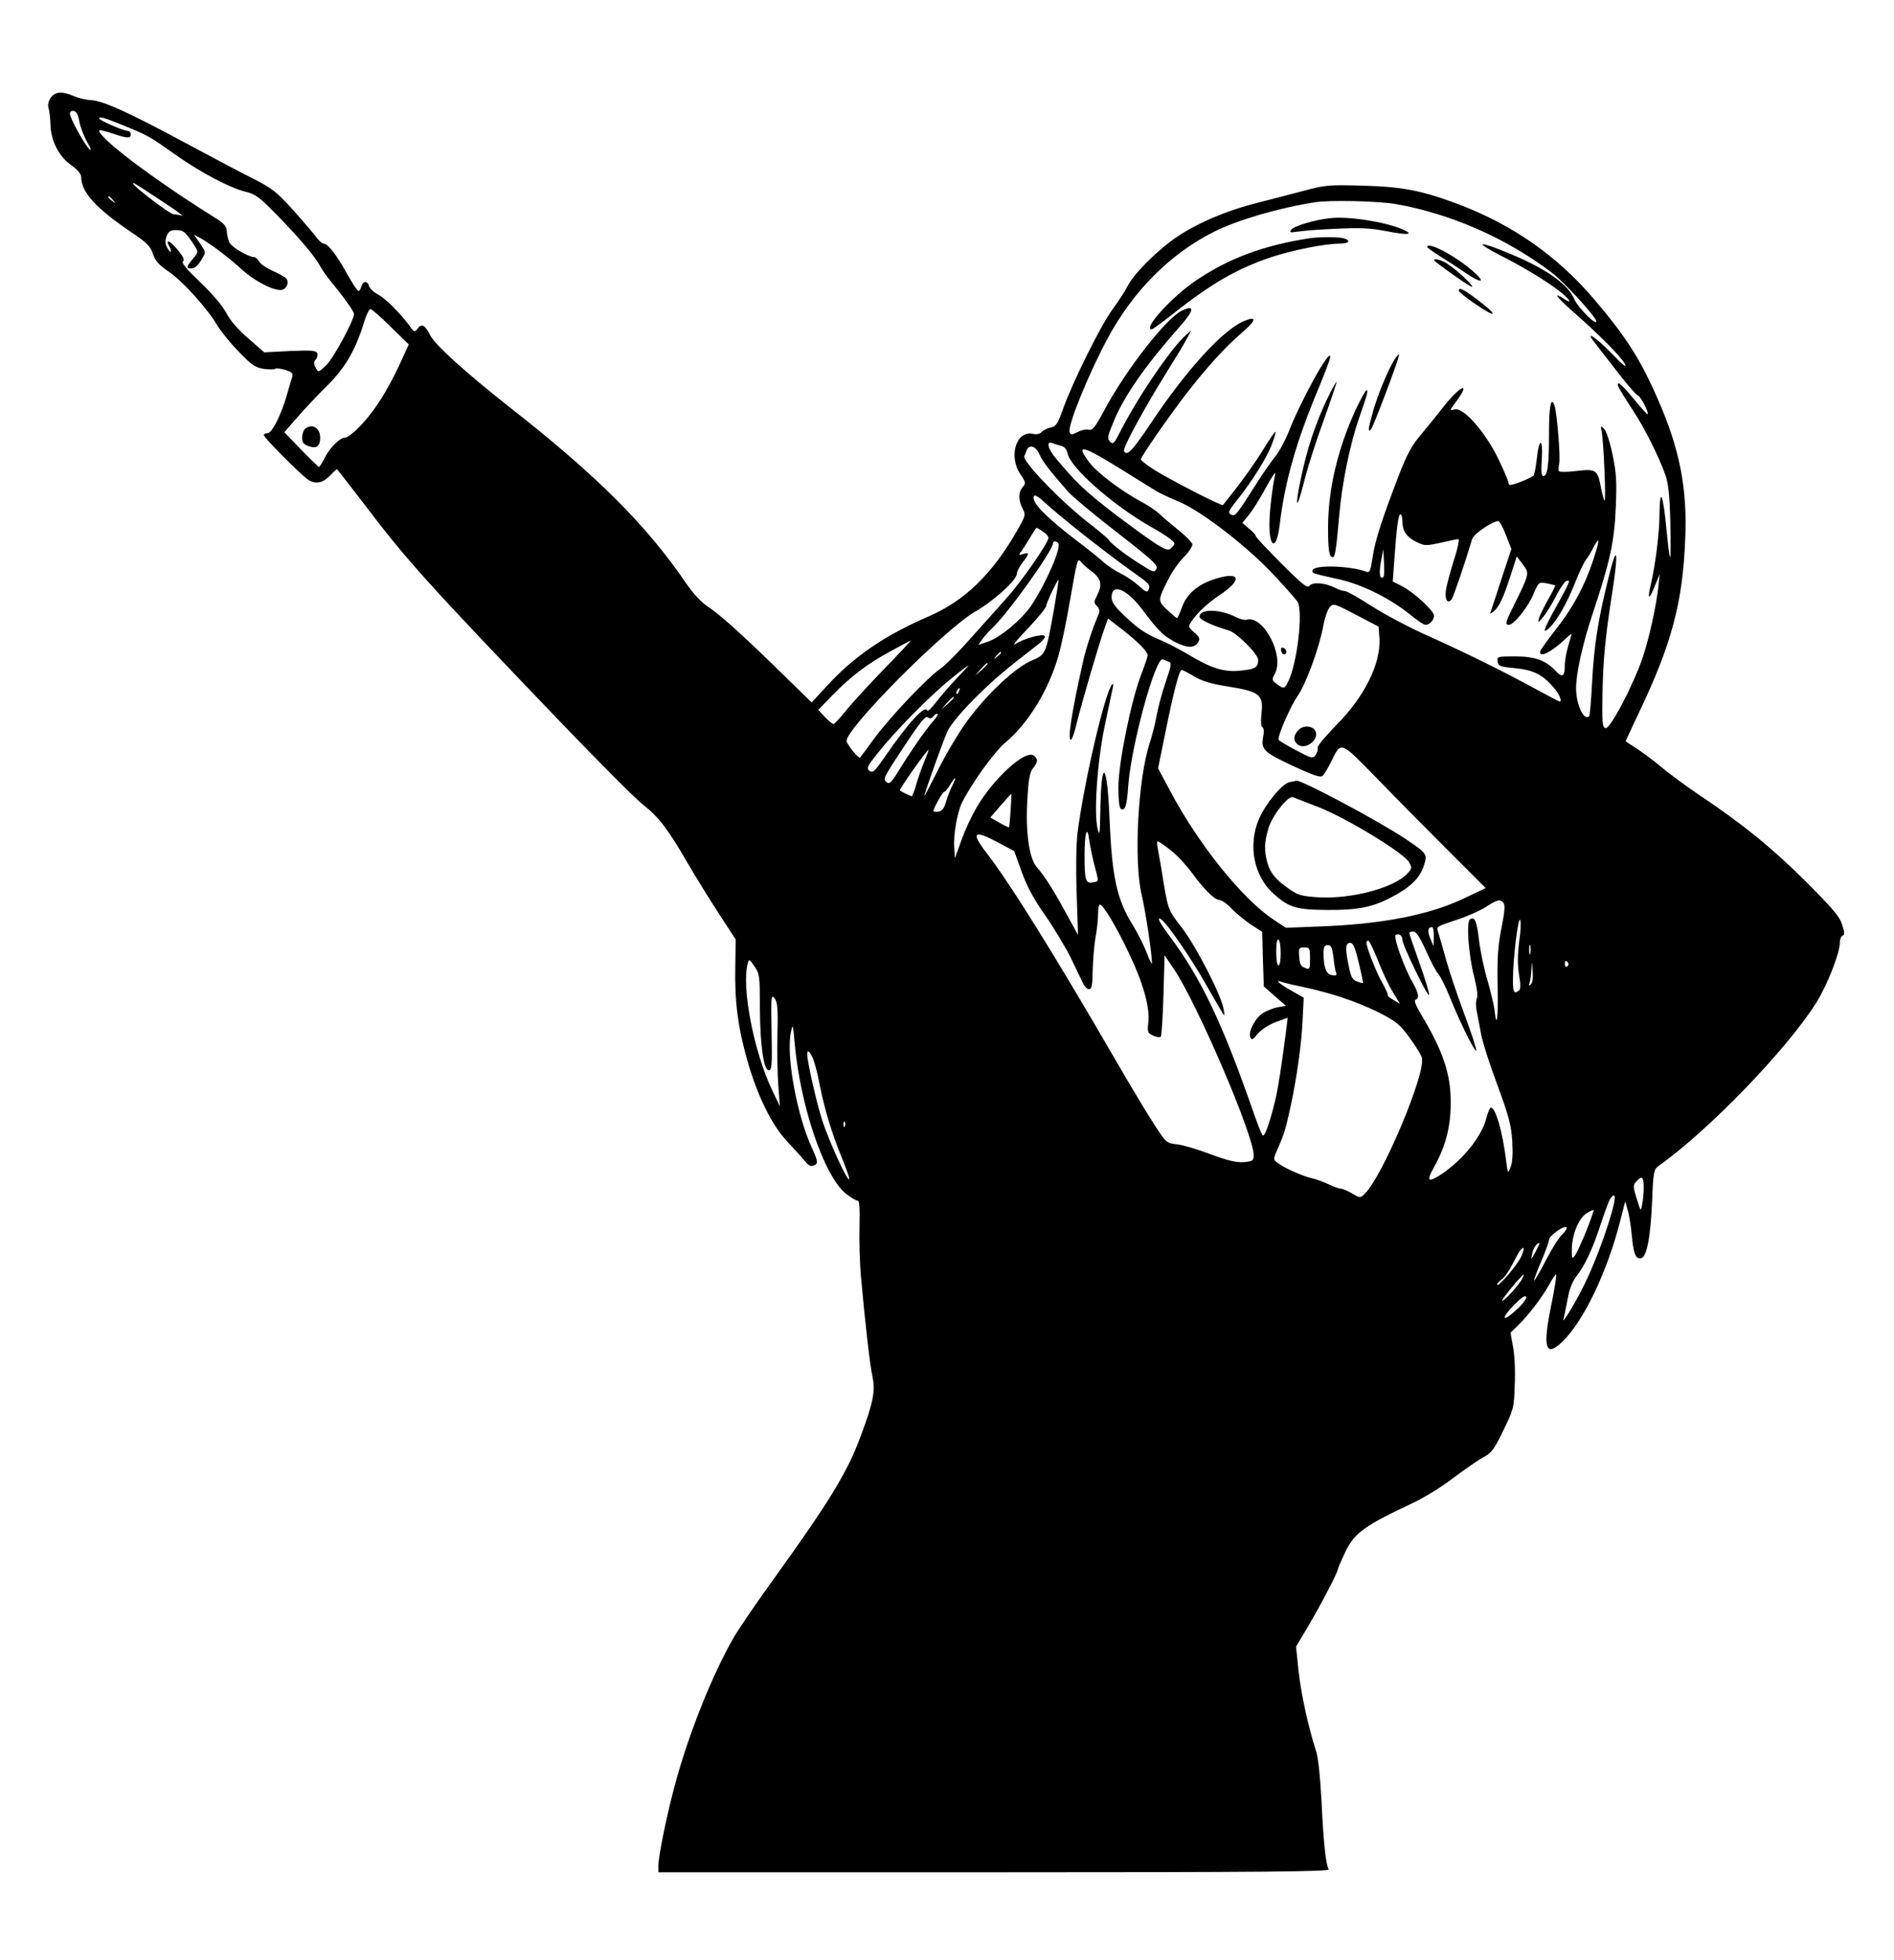 <?xml version="1.0" standalone="no"?>
<!DOCTYPE svg PUBLIC "-//W3C//DTD SVG 20010904//EN"
 "http://www.w3.org/TR/2001/REC-SVG-20010904/DTD/svg10.dtd">
<svg version="1.0" xmlns="http://www.w3.org/2000/svg"
 width="840pt" height="869pt" viewBox="0 0 840 869"
 preserveAspectRatio="xMidYMid meet">

<g transform="translate(0,869) scale(0.1,-0.1)"
fill="#000000" stroke="none">
<path d="M224 8255 c-10 -15 -13 -32 -8 -47 4 -12 7 -45 8 -73 2 -70 38 -140
93 -178 27 -19 43 -39 43 -51 1 -69 64 -138 223 -246 69 -46 84 -62 95 -95 10
-31 26 -49 70 -79 63 -43 173 -165 216 -239 16 -26 58 -79 95 -116 54 -57 73
-70 108 -76 23 -3 47 -4 53 0 6 3 26 1 46 -5 30 -10 35 -15 29 -34 -4 -11 -13
-43 -21 -71 -24 -88 -67 -174 -86 -175 -10 0 -18 -4 -18 -9 0 -10 145 -157
189 -192 34 -27 68 -24 103 11 16 17 31 30 32 30 2 0 55 -69 119 -152 191
-252 275 -345 868 -964 175 -182 342 -350 373 -373 66 -51 111 -110 195 -256
35 -60 98 -162 139 -225 l75 -115 -2 -120 c-3 -155 11 -267 54 -418 45 -157
108 -285 177 -358 29 -31 63 -68 75 -83 23 -28 31 -30 51 -18 10 7 6 23 -17
73 -67 144 -116 414 -93 514 8 38 9 35 16 -45 24 -280 131 -595 228 -672 23
-18 47 -32 53 -31 6 2 9 -36 7 -111 -2 -62 1 -167 7 -232 18 -199 39 -386 51
-440 13 -59 2 -114 -51 -256 -60 -164 -138 -291 -387 -637 -74 -102 -152 -217
-175 -255 -97 -167 -206 -439 -267 -671 -35 -131 -70 -306 -70 -346 l0 -29
1491 0 c1190 0 1489 3 1482 13 -13 21 -23 114 -32 302 -6 110 -15 198 -25 225
-32 98 -67 255 -77 355 l-11 105 55 93 c59 100 130 236 131 252 1 6 16 40 34
78 41 83 85 114 302 216 47 22 126 71 177 110 50 38 110 79 132 91 35 18 47
33 88 118 46 95 48 100 51 205 3 61 -1 135 -8 169 l-11 60 33 32 c46 44 105
122 137 178 14 26 29 48 32 48 4 0 -6 -63 -22 -140 -38 -187 -24 -230 51 -157
93 90 198 308 255 532 l23 89 11 -39 c7 -22 14 -71 18 -110 7 -80 17 -108 41
-103 25 5 42 90 49 248 5 132 8 146 27 160 222 156 573 520 702 726 48 77 104
219 104 266 0 14 5 28 12 30 10 4 9 14 -2 49 -11 36 -42 72 -164 194 -148 147
-278 253 -476 385 -52 35 -122 87 -155 114 -33 28 -84 66 -112 85 -29 18 -53
34 -53 36 0 1 27 58 59 126 145 305 194 487 205 769 10 222 -24 398 -119 615
-79 182 -143 282 -288 452 -163 190 -358 326 -597 417 -163 61 -247 78 -425
83 -149 4 -167 3 -260 -22 -55 -15 -150 -39 -212 -55 -132 -33 -263 -89 -353
-150 -84 -56 -191 -163 -219 -218 -12 -24 -43 -71 -68 -105 -51 -69 -176 -321
-218 -439 -24 -67 -31 -78 -55 -83 -16 -4 -34 -13 -40 -20 -8 -9 -22 -12 -40
-8 -74 14 -108 -101 -54 -180 24 -35 24 -40 10 -56 -20 -22 -20 -58 -1 -95 15
-28 14 -32 -25 -100 -110 -191 -229 -307 -388 -377 -199 -86 -333 -178 -453
-308 l-69 -75 -113 110 c-178 175 -287 274 -342 311 -34 22 -69 59 -101 106
-178 261 -398 480 -789 786 -189 149 -324 271 -346 313 -24 47 -39 56 -56 32
-14 -18 -16 -18 -36 11 -43 58 -107 122 -141 140 -19 10 -37 27 -39 37 -7 24
-28 23 -34 -2 -3 -11 -9 -20 -13 -20 -5 0 -27 34 -50 75 -46 84 -86 135 -104
135 -7 0 -23 14 -35 31 -13 17 -59 71 -103 120 -69 77 -91 94 -171 135 -51 25
-186 97 -302 159 -251 135 -366 188 -420 191 -22 1 -57 9 -77 18 -53 23 -85
20 -104 -9z m128 -104 c4 -24 20 -64 34 -90 17 -27 21 -41 11 -33 -20 17 -87
138 -87 158 0 9 7 14 17 12 12 -2 20 -17 25 -47z m193 -16 c112 -46 113 -46
229 -128 114 -81 245 -150 315 -167 43 -10 62 -24 139 -103 98 -100 172 -187
193 -229 8 -14 26 -41 42 -60 60 -73 107 -138 107 -150 0 -28 -91 -196 -123
-227 -35 -33 -35 -33 -47 -11 -9 16 -9 25 0 36 7 7 10 20 7 28 -5 12 -26 14
-120 10 l-115 -6 -71 62 c-46 40 -80 79 -97 112 -16 31 -60 83 -115 136 -60
57 -86 88 -78 93 9 5 3 19 -20 48 -35 43 -60 56 -41 20 7 -11 10 -23 7 -25 -2
-2 -9 6 -16 19 -9 16 -9 30 -2 50 9 22 17 27 43 27 33 -1 40 -7 82 -71 16 -26
16 -28 -9 -57 -30 -36 -31 -42 -5 -42 12 0 28 13 40 33 25 40 25 37 -5 81
l-25 36 28 -15 c47 -27 121 -82 184 -139 61 -56 153 -101 182 -90 20 8 28 34
16 49 -6 7 -33 22 -60 34 -27 12 -54 30 -60 41 -6 11 -16 20 -22 20 -24 0 -99
43 -109 63 -7 11 -12 34 -13 50 -1 25 -11 36 -59 66 -263 164 -507 348 -507
382 0 4 25 -1 57 -12 68 -23 83 -24 83 -4 0 8 -7 15 -15 15 -18 0 -125 47
-125 54 0 11 18 6 105 -29z m175 -338 c58 -38 97 -66 87 -63 -10 3 -27 6 -37
6 -16 0 -180 125 -180 137 0 5 3 4 130 -80z m-219 6 c13 -16 12 -17 -3 -4 -10
7 -18 15 -18 17 0 8 8 3 21 -13z m5692 -18 c241 -43 484 -149 686 -301 55 -41
201 -200 201 -219 0 -20 -83 63 -97 97 -27 68 -130 140 -298 208 -54 23 -103
39 -109 37 -6 -2 27 -23 74 -47 103 -52 199 -110 263 -158 49 -38 66 -65 22
-36 -49 32 -33 8 33 -50 120 -105 222 -207 238 -239 12 -21 -6 -8 -58 46 -75
77 -123 106 -73 45 14 -18 59 -76 100 -129 41 -53 81 -99 89 -102 14 -6 50
-76 43 -83 -2 -2 -29 28 -60 66 -31 39 -62 70 -67 70 -13 0 -3 -19 62 -119 53
-80 114 -203 144 -286 13 -37 19 -91 22 -210 2 -88 2 -158 -1 -155 -3 3 -10
58 -16 122 -15 158 -29 192 -31 73 0 -88 -17 -221 -39 -319 -16 -66 -7 -68 18
-4 l22 53 -6 -55 c-9 -85 -41 -231 -70 -316 -40 -118 -143 -316 -164 -312 -14
3 -16 21 -14 148 3 157 12 253 44 457 29 189 20 216 -18 58 -46 -184 -63 -295
-72 -460 -4 -80 -10 -148 -13 -150 -23 -23 -58 52 -58 124 0 66 29 198 75 335
76 228 95 317 101 466 5 113 3 151 -14 234 -12 57 -28 106 -38 115 -15 15 -16
14 -10 -14 8 -45 20 -311 12 -304 -3 3 -10 30 -16 60 -15 77 -22 81 -109 71
-39 -5 -74 -5 -77 -1 -2 5 -2 19 1 32 7 26 -10 232 -21 260 -15 41 -24 -3 -24
-122 0 -142 -6 -191 -25 -191 -9 0 -11 20 -7 76 6 94 -12 95 -22 1 -4 -34 -10
-68 -14 -74 -6 -10 -85 -42 -104 -43 -5 0 -8 5 -8 11 0 6 -20 53 -45 105 -57
118 -154 229 -193 219 -24 -6 -24 -6 7 36 68 93 15 68 -60 -28 -29 -38 -75
-93 -101 -125 -37 -43 -59 -85 -94 -175 -76 -198 -104 -285 -116 -361 -9 -61
-13 -72 -27 -67 -70 27 -230 32 -239 8 -4 -15 -9 -13 120 -42 105 -24 231 -88
320 -162 26 -21 53 -39 60 -39 19 0 38 21 38 41 0 21 -90 104 -143 131 l-40
20 7 96 c10 144 18 202 27 202 5 0 9 -15 9 -33 0 -42 20 -70 65 -91 33 -16 41
-16 105 -2 38 9 73 16 78 16 6 0 -3 -41 -19 -91 -16 -50 -32 -110 -36 -134 -6
-44 7 -65 25 -42 8 10 61 166 91 267 7 23 89 79 116 80 6 0 21 -28 34 -62 l24
-62 -43 -130 c-23 -72 -45 -138 -48 -146 -5 -13 -4 -13 12 -1 24 20 43 58 75
158 l28 86 27 -35 c30 -40 30 -40 -40 -182 -37 -74 -40 -86 -22 -86 22 0 85
78 108 134 24 56 24 56 59 50 20 -4 37 -8 39 -9 1 -1 -13 -30 -32 -63 -19 -34
-37 -71 -41 -84 -5 -21 -3 -20 19 7 14 16 39 57 57 92 17 34 38 64 45 67 22 8
18 -2 -41 -108 -59 -106 -67 -130 -35 -101 34 31 78 107 115 200 20 50 42 97
50 105 7 8 22 33 33 55 29 54 27 29 -3 -61 -38 -114 -90 -210 -166 -306 -38
-49 -69 -92 -69 -98 0 -26 48 -2 108 53 17 17 32 29 32 26 0 -2 -7 -26 -15
-53 -8 -27 -15 -66 -15 -87 0 -49 -11 -55 -41 -23 -44 47 -91 64 -179 64 -79
0 -81 -1 -78 -22 3 -21 11 -24 77 -30 81 -8 122 -28 170 -84 26 -29 41 -64 28
-64 -2 0 -46 23 -98 51 -146 80 -314 163 -481 238 -84 37 -199 98 -256 135
-56 36 -109 66 -118 66 -8 0 -27 6 -42 14 -44 22 -99 27 -113 10 -11 -13 -30
2 -126 98 -62 62 -113 116 -113 121 0 5 -13 20 -30 33 l-30 26 31 38 c17 21
51 76 75 121 25 46 43 72 40 58 -14 -65 -26 -169 -26 -224 0 -109 32 -113 45
-6 23 196 74 372 171 605 30 71 54 136 54 144 0 43 -128 -189 -185 -333 -15
-38 -42 -88 -60 -110 -18 -22 -54 -74 -80 -115 -86 -136 -96 -149 -111 -143
-21 8 -18 15 25 69 68 86 130 186 151 242 12 30 19 56 17 58 -2 2 -27 -34 -55
-80 -41 -67 -107 -157 -178 -245 -5 -6 -242 116 -306 157 -32 20 -58 41 -58
46 0 11 117 180 198 286 91 118 176 212 250 275 64 55 68 76 10 52 -94 -39
-256 -217 -411 -449 -87 -130 -108 -151 -122 -128 -7 12 85 182 190 351 40 64
81 131 90 150 l18 34 -23 -20 c-67 -59 -216 -279 -295 -435 -24 -47 -28 -51
-42 -38 -13 14 -11 24 18 94 47 112 140 245 293 418 63 71 66 97 8 69 -70 -34
-246 -259 -344 -441 -41 -76 -53 -92 -69 -87 -10 3 -32 -1 -49 -10 -28 -14
-31 -14 -36 0 -10 26 82 254 168 414 114 212 278 376 473 474 104 52 286 105
445 130 66 11 283 6 363 -8z m-4460 -544 l80 -78 -27 -59 c-63 -141 -128 -243
-197 -311 -23 -24 -49 -43 -58 -43 -23 0 -68 -44 -91 -90 -11 -22 -23 -40 -25
-40 -3 0 -39 35 -80 77 l-74 77 57 65 c31 36 91 100 133 141 80 79 127 160
164 283 10 31 22 57 28 57 5 0 46 -35 90 -79z m2972 -527 c16 -4 26 -16 30
-35 14 -64 202 -229 365 -322 36 -20 76 -45 90 -56 23 -19 24 -21 8 -37 -15
-16 -20 -15 -65 11 -26 16 -112 78 -190 137 -130 100 -171 139 -260 246 -36
42 -44 78 -17 68 9 -3 26 -9 39 -12z m-95 -38 c14 -32 41 -67 128 -167 19 -21
116 -102 217 -180 158 -123 182 -145 174 -161 -9 -17 -14 -15 -67 18 -69 43
-134 93 -145 111 -4 7 -43 39 -85 72 -126 97 -300 278 -289 299 2 4 7 15 10
25 11 29 41 20 57 -17z m365 -68 c72 -45 140 -87 153 -95 13 -8 59 -30 103
-48 104 -45 309 -204 426 -332 49 -52 92 -102 98 -111 25 -44 -2 -275 -42
-354 -16 -33 -20 -33 -51 -10 -22 17 -22 19 -7 47 41 80 -51 257 -125 238 -10
-3 -31 2 -48 11 -72 37 -162 38 -162 2 0 -13 55 -39 130 -61 35 -10 130 -105
130 -130 0 -34 -13 -42 -78 -48 -73 -8 -130 10 -233 72 -35 21 -89 49 -119 62
-70 29 -102 51 -167 113 -40 38 -53 58 -53 78 0 65 66 38 136 -54 71 -95 95
-118 147 -145 54 -27 84 -27 101 0 9 15 6 23 -17 43 -27 23 -28 26 -14 47 27
41 72 83 135 125 91 63 81 98 -21 68 -81 -24 -132 -66 -154 -126 -10 -27 -20
-50 -23 -50 -3 0 -22 16 -43 36 -43 40 -43 42 5 137 16 32 47 76 69 98 22 22
39 48 37 57 -2 8 -28 35 -58 59 -30 24 -68 56 -85 72 -16 16 -52 40 -80 55
-86 45 -198 129 -232 174 -66 87 -37 81 142 -30z m-170 -288 c72 -57 165 -127
207 -157 87 -61 91 -65 82 -87 -5 -14 -13 -11 -43 17 -20 18 -57 43 -81 55
-25 12 -60 35 -78 52 -19 17 -70 58 -115 92 -142 108 -206 175 -191 199 4 7
23 -5 48 -29 22 -21 100 -86 171 -142z m-180 14 c14 -9 25 -22 25 -28 0 -22
-118 -192 -186 -268 -38 -42 -111 -124 -162 -181 -51 -58 -110 -117 -132 -132
-58 -40 -218 -209 -290 -305 -34 -47 -64 -87 -66 -89 -5 -5 -53 52 -59 72 -16
44 429 493 569 575 84 48 186 141 186 169 0 9 11 31 25 49 31 40 31 47 3 38
-22 -7 -22 -6 -5 17 9 13 27 41 39 62 12 20 23 37 25 37 2 0 15 -7 28 -16z
m69 -53 c13 -21 -56 -179 -120 -275 -41 -61 -136 -141 -193 -161 l-42 -14 19
27 c11 15 30 36 42 47 66 60 270 344 270 377 0 11 17 10 24 -1z m1442 -148
c-16 -16 -21 13 -12 64 l11 58 3 -59 c2 -32 1 -60 -2 -63z m-1293 23 c41 -32
47 -58 22 -107 -14 -27 -14 -31 0 -46 10 -9 13 -22 9 -32 -27 -62 -58 -156
-70 -211 -50 -222 -70 -350 -55 -350 5 0 17 33 26 73 22 90 97 346 121 414
l18 51 66 -51 c68 -53 109 -95 110 -112 0 -6 -13 -45 -29 -86 -45 -117 -101
-394 -101 -500 0 -54 4 -90 11 -95 19 -11 27 14 33 105 14 181 122 575 154
558 4 -2 15 -7 24 -10 15 -5 14 -14 -12 -90 -16 -47 -34 -113 -40 -148 -6 -35
-20 -89 -30 -120 -53 -157 -73 -528 -36 -679 16 -66 45 -258 45 -300 0 -8 -10
12 -23 45 -12 33 -41 90 -64 127 -69 112 -90 210 -101 463 -10 258 -37 284
-41 40 -2 -102 -3 -114 -12 -80 -17 71 -2 295 31 455 17 80 33 156 36 170 4
16 3 22 -3 15 -31 -32 -124 -431 -153 -656 -6 -51 -8 -156 -4 -269 l6 -185
-52 95 c-54 100 -99 171 -131 206 -33 37 -50 154 -42 292 5 97 11 128 25 146
23 29 24 40 4 56 -35 29 -177 -98 -254 -230 -21 -36 -52 -101 -67 -145 l-29
-80 -3 50 c-4 56 14 156 35 198 42 84 145 227 193 266 100 84 190 230 234 383
13 46 36 153 50 238 34 193 35 198 50 179 6 -8 28 -28 49 -43z m-168 -164
c-37 -206 -36 -203 -101 -231 -71 -31 -192 -143 -279 -260 -36 -47 -94 -144
-130 -215 -36 -71 -65 -127 -65 -124 0 13 83 244 102 286 14 29 60 85 118 143
84 84 131 124 285 243 22 17 33 32 28 37 -11 11 -93 -12 -131 -37 -15 -9 10
22 56 69 45 48 82 93 82 101 0 12 49 116 55 116 1 0 -8 -58 -20 -128z m1443
-132 c6 -113 -66 -258 -191 -384 -48 -49 -86 -94 -83 -101 2 -7 -2 -21 -9 -32
-13 -17 -17 -16 -89 22 -42 22 -76 43 -76 47 0 25 53 146 84 191 39 56 98 218
116 318 6 33 19 68 28 78 16 17 22 15 117 -35 l99 -52 4 -52z m-2199 -138
c-68 -70 -144 -153 -169 -185 -25 -31 -49 -56 -53 -57 -5 0 -22 14 -39 32
l-29 31 63 65 c84 86 156 140 258 195 47 26 87 47 89 47 2 0 -52 -58 -120
-128z m521 74 c0 -2 -8 -10 -17 -17 -16 -13 -17 -12 -4 4 13 16 21 21 21 13z
m-60 -49 c0 -2 -12 -14 -27 -28 l-28 -24 24 28 c23 25 31 32 31 24z m-136 -63
c-29 -31 -70 -78 -91 -105 -21 -28 -39 -45 -41 -39 -9 27 -83 -53 -189 -207
-43 -62 -52 -71 -67 -60 -14 11 -10 20 40 82 74 94 232 254 322 326 40 33 75
59 77 59 2 0 -21 -25 -51 -56z m1053 7 c35 -21 75 -33 153 -45 136 -22 154
-36 145 -117 -4 -36 -3 -59 4 -63 6 -4 8 -20 4 -36 -12 -62 -2 -73 128 -134
90 -42 124 -54 134 -46 7 6 25 35 39 64 45 91 37 95 208 -80 84 -87 226 -230
315 -319 l162 -162 -97 -46 c-152 -73 -362 -114 -638 -124 l-151 -6 -56 37
c-138 92 -332 333 -458 571 l-53 99 33 161 c37 183 61 275 72 275 4 0 29 -13
56 -29z m-1044 -66 c-3 -9 -8 -14 -10 -11 -3 3 -2 9 2 15 9 16 15 13 8 -4z
m-23 -28 c0 -2 -12 -14 -27 -28 l-28 -24 24 28 c23 25 31 32 31 24z m-92 -105
c-30 -33 -101 -135 -153 -220 -31 -50 -41 -60 -52 -50 -18 15 -19 14 82 167
67 101 90 129 100 121 9 -7 16 -6 25 5 7 9 15 13 18 10 3 -3 -6 -18 -20 -33z
m-38 -176 c-11 -26 -27 -72 -36 -102 -8 -29 -18 -54 -20 -54 -5 0 -46 20 -53
26 -2 2 25 43 60 93 35 49 65 88 67 87 1 -2 -7 -24 -18 -50z m124 -108 c-9
-17 -22 -50 -28 -72 -9 -30 -18 -42 -34 -44 -12 -2 -22 -1 -22 3 0 13 41 85
48 85 4 0 16 14 25 30 24 40 32 39 11 -2z m258 -110 c-2 -40 -6 -74 -7 -76 -1
-1 -20 8 -43 21 l-40 23 45 52 c25 29 46 52 48 52 1 0 0 -33 -3 -72z m372
-244 c20 -77 21 -71 -8 -76 -31 -6 -36 10 -36 119 0 101 12 140 21 68 4 -27
14 -78 23 -111z m-323 -28 c23 -65 53 -121 106 -196 40 -58 91 -143 114 -190
22 -47 46 -96 53 -110 6 -14 18 -25 26 -25 12 0 15 17 16 80 1 44 6 109 12
145 7 36 12 84 12 108 0 23 3 42 8 42 14 0 72 -96 126 -210 66 -136 96 -245
89 -312 -5 -44 -3 -48 21 -59 14 -7 29 -9 34 -5 4 4 9 87 12 184 l5 177 44
-65 c103 -155 351 -733 351 -820 0 -26 -3 -28 -45 -32 -33 -2 -70 7 -146 35
-55 21 -122 41 -149 44 -46 5 -48 7 -97 82 -28 42 -108 175 -178 296 -265 457
-465 779 -572 917 -67 87 -54 100 46 47 l79 -42 33 -91z m662 94 c28 -22 69
-66 92 -98 55 -75 102 -122 124 -122 9 0 35 -18 56 -41 22 -22 61 -53 86 -70
l47 -30 3 -121 4 -121 49 -43 49 -43 -35 -6 c-20 -4 -49 -15 -65 -25 -34 -20
-68 -83 -58 -108 5 -14 11 -12 33 15 16 19 49 40 80 52 l53 19 -5 -41 c-21
-166 -39 -281 -52 -332 -25 -101 -46 -157 -54 -148 -5 4 -24 53 -43 108 -137
393 -231 589 -369 774 -45 60 -60 90 -39 76 25 -15 137 -177 201 -292 40 -70
75 -130 78 -133 3 -3 2 11 -2 30 -12 63 -123 278 -185 358 -63 82 -60 71 -91
265 -6 34 -13 74 -16 90 -3 15 -3 27 1 27 4 0 30 -18 58 -40z m1475 -233 c8
-9 5 -41 -9 -112 -16 -80 -19 -132 -17 -257 3 -146 -4 -196 -14 -103 -3 22
-17 80 -31 129 -15 49 -31 127 -37 174 -10 88 -19 110 -40 97 -18 -11 -7 -160
18 -255 12 -47 17 -83 12 -96 -5 -12 -5 -39 0 -60 4 -22 13 -66 19 -100 6 -33
38 -134 72 -224 51 -139 61 -176 66 -249 3 -58 1 -96 -8 -116 -12 -30 -12 -29
-20 35 -15 122 -46 230 -67 230 -4 0 -14 -23 -21 -50 -20 -79 -104 -182 -196
-244 -62 -41 -71 -34 -36 28 52 93 75 179 75 286 1 128 -34 231 -132 394 -23
39 -32 61 -24 64 18 6 14 29 -13 77 -36 61 -87 203 -75 210 14 9 30 -3 30 -22
0 -24 114 -257 118 -244 2 7 -17 70 -42 140 -25 71 -46 131 -46 135 0 3 8 6
18 6 13 0 29 -24 57 -86 21 -48 46 -94 55 -103 8 -9 31 -54 50 -101 43 -108
110 -244 117 -237 3 3 -20 74 -51 157 -31 83 -68 193 -82 243 -14 51 -29 104
-34 119 -10 32 -16 28 86 62 45 15 101 40 125 56 50 32 62 35 77 17z m70 -168
c-8 -62 -8 -104 -1 -150 8 -47 7 -66 -1 -71 -22 -15 -26 -7 -26 50 0 87 22
274 32 264 4 -4 3 -46 -4 -93z m-379 19 l-1 -43 -14 33 c-14 33 -12 52 7 52 5
0 9 -19 8 -42z m-679 -74 c0 -30 -4 -54 -10 -54 -6 0 -10 27 -10 61 0 37 4 58
10 54 6 -3 10 -31 10 -61z m430 -29 c18 -47 48 -111 66 -141 l33 -54 -29 17
c-16 9 -28 19 -25 21 2 2 -9 28 -25 56 -27 47 -70 157 -70 178 0 4 4 8 8 8 5
0 23 -38 42 -85z m-84 -13 c12 -48 20 -88 19 -90 -1 -1 -13 2 -27 7 -20 8 -27
20 -36 67 -17 81 -15 104 6 104 13 0 22 -19 38 -88z m761 41 c-3 -10 -5 -2 -5
17 0 19 2 27 5 18 2 -10 2 -26 0 -35z m-873 -17 c3 -30 8 -61 12 -69 4 -11 -1
-13 -19 -10 -26 5 -37 34 -37 99 0 27 4 34 19 34 15 0 19 -10 25 -54z m-104
-6 c0 -47 -1 -49 -22 -41 -18 6 -24 17 -26 50 -3 38 -1 41 22 41 24 0 26 -3
26 -50z m-2440 -217 c1 -168 17 -278 40 -278 13 0 15 25 12 170 -3 157 -2 168
13 150 13 -17 16 -44 13 -160 -2 -77 0 -180 4 -230 l7 -90 -34 71 c-81 169
-137 456 -109 562 6 22 7 22 30 -12 23 -33 24 -44 24 -183z m3419 103 c-9 -8
-10 -7 -5 7 3 10 7 37 8 60 2 41 2 41 5 -7 3 -30 0 -53 -8 -60z m166 95 c3 -5
1 -12 -5 -16 -5 -3 -10 1 -10 9 0 18 6 21 15 7z m-1183 -105 c125 -26 239 -64
336 -111 83 -42 97 -53 142 -113 27 -37 53 -78 56 -91 19 -69 -178 -535 -255
-605 -19 -18 -21 -17 -54 3 -19 11 -41 21 -49 21 -8 0 -33 9 -56 20 -23 11
-57 23 -75 27 -38 8 -124 46 -151 68 -20 15 -20 16 3 68 27 61 34 86 56 187
28 132 47 272 52 376 l5 101 -56 32 c-52 29 -76 51 -42 38 8 -3 48 -13 88 -21z
m-2169 -313 c8 -16 22 -67 31 -115 22 -114 55 -222 100 -332 20 -49 35 -91 32
-94 -9 -8 -91 173 -120 263 -24 74 -66 259 -66 291 0 21 8 17 23 -13z m144
-305 c-3 -8 -6 -5 -6 6 -1 11 2 17 5 13 3 -3 4 -12 1 -19z m3543 -272 c0 -24
-3 -58 -7 -76 -6 -32 -6 -32 -24 26 -17 54 -17 60 -2 76 25 28 33 22 33 -26z
m-141 -108 c-29 -104 -85 -251 -130 -338 -41 -81 -94 -166 -85 -137 3 10 11
48 18 85 7 44 21 79 38 102 40 51 73 122 110 235 18 55 37 106 43 113 22 28
25 8 6 -60z m-114 -86 c-20 -49 -43 -98 -50 -108 -13 -17 -14 -15 -14 26 1 66
29 137 64 160 16 10 31 18 33 16 1 -2 -13 -44 -33 -94z m-108 -16 c-13 -12
-46 -64 -72 -115 -26 -50 -49 -90 -51 -88 -2 2 12 40 31 84 19 45 35 88 35 97
0 18 73 69 78 54 2 -5 -7 -19 -21 -32z m-113 -68 c-23 -45 -27 -48 -18 -13 6
25 20 44 32 45 1 0 -5 -15 -14 -32z m-68 -30 c-18 -38 -105 -139 -106 -123 0
6 9 16 20 23 11 6 31 36 46 64 15 29 31 59 37 66 18 22 19 5 3 -30z m4 -99
c-16 -29 -82 -101 -88 -95 -4 4 88 116 96 116 1 0 -2 -9 -8 -21z m-26 -137
c-63 -58 -69 -38 -7 25 33 33 49 43 52 33 2 -8 -18 -34 -45 -58z"/>
<path d="M5900 7723 c-62 -6 -159 -34 -172 -50 -11 -14 -8 -15 27 -10 22 4 99
10 172 13 105 5 150 3 223 -11 97 -19 126 -15 66 10 -77 32 -235 57 -316 48z"/>
<path d="M5810 7634 c-204 -31 -358 -88 -505 -187 -107 -72 -239 -217 -197
-217 4 0 47 31 95 69 169 134 283 200 435 251 93 31 239 60 303 60 43 0 52 14
17 24 -24 6 -105 6 -148 0z"/>
<path d="M6330 7595 c0 -3 26 -22 58 -42 31 -19 83 -53 115 -75 72 -48 88 -41
27 12 -79 68 -200 131 -200 105z"/>
<path d="M6360 7536 c0 -2 38 -31 85 -64 47 -34 85 -58 85 -53 0 9 -67 73
-107 99 -27 19 -63 29 -63 18z"/>
<path d="M6470 7401 c0 -4 27 -27 59 -49 109 -77 125 -67 20 12 -60 45 -79 54
-79 37z"/>
<path d="M6186 7098 c-28 -43 -75 -156 -96 -230 -23 -82 -24 -96 -10 -82 11
11 130 327 125 332 -2 2 -10 -7 -19 -20z"/>
<path d="M5882 6913 c-51 -110 -85 -213 -112 -342 -29 -136 -20 -150 13 -19
14 58 53 181 87 273 33 92 59 169 57 171 -2 2 -22 -35 -45 -83z"/>
<path d="M6012 6873 c-80 -176 -122 -353 -122 -523 0 -99 5 -130 21 -130 10 0
15 30 29 190 12 138 47 308 86 422 38 109 43 128 35 128 -5 0 -26 -39 -49 -87z"/>
<path d="M1352 6788 c-7 -7 -12 -24 -12 -39 0 -21 7 -29 29 -37 35 -12 51 0
51 38 0 29 -16 50 -40 50 -9 0 -21 -5 -28 -12z"/>
<path d="M5682 5806 c1 -10 8 -17 13 -17 15 1 12 24 -3 29 -9 3 -13 -2 -10
-12z"/>
<path d="M5757 5452 c-21 -23 -22 -46 -2 -62 37 -30 105 29 75 65 -17 20 -53
19 -73 -3z"/>
<path d="M5720 5223 c-33 -6 -108 -97 -137 -165 -49 -116 -22 -252 65 -330 68
-61 101 -71 237 -72 136 -1 203 12 287 57 81 42 125 84 142 137 18 53 17 55
-79 120 -121 81 -467 265 -486 259 -2 -1 -15 -4 -29 -6z m130 -112 c124 -49
377 -203 399 -243 14 -25 14 -29 -8 -51 -58 -63 -246 -113 -392 -105 -76 5
-92 9 -130 36 -61 42 -85 71 -98 117 -15 55 -14 92 5 154 16 55 88 146 108
137 6 -2 58 -23 116 -45z"/>
</g>
</svg>
